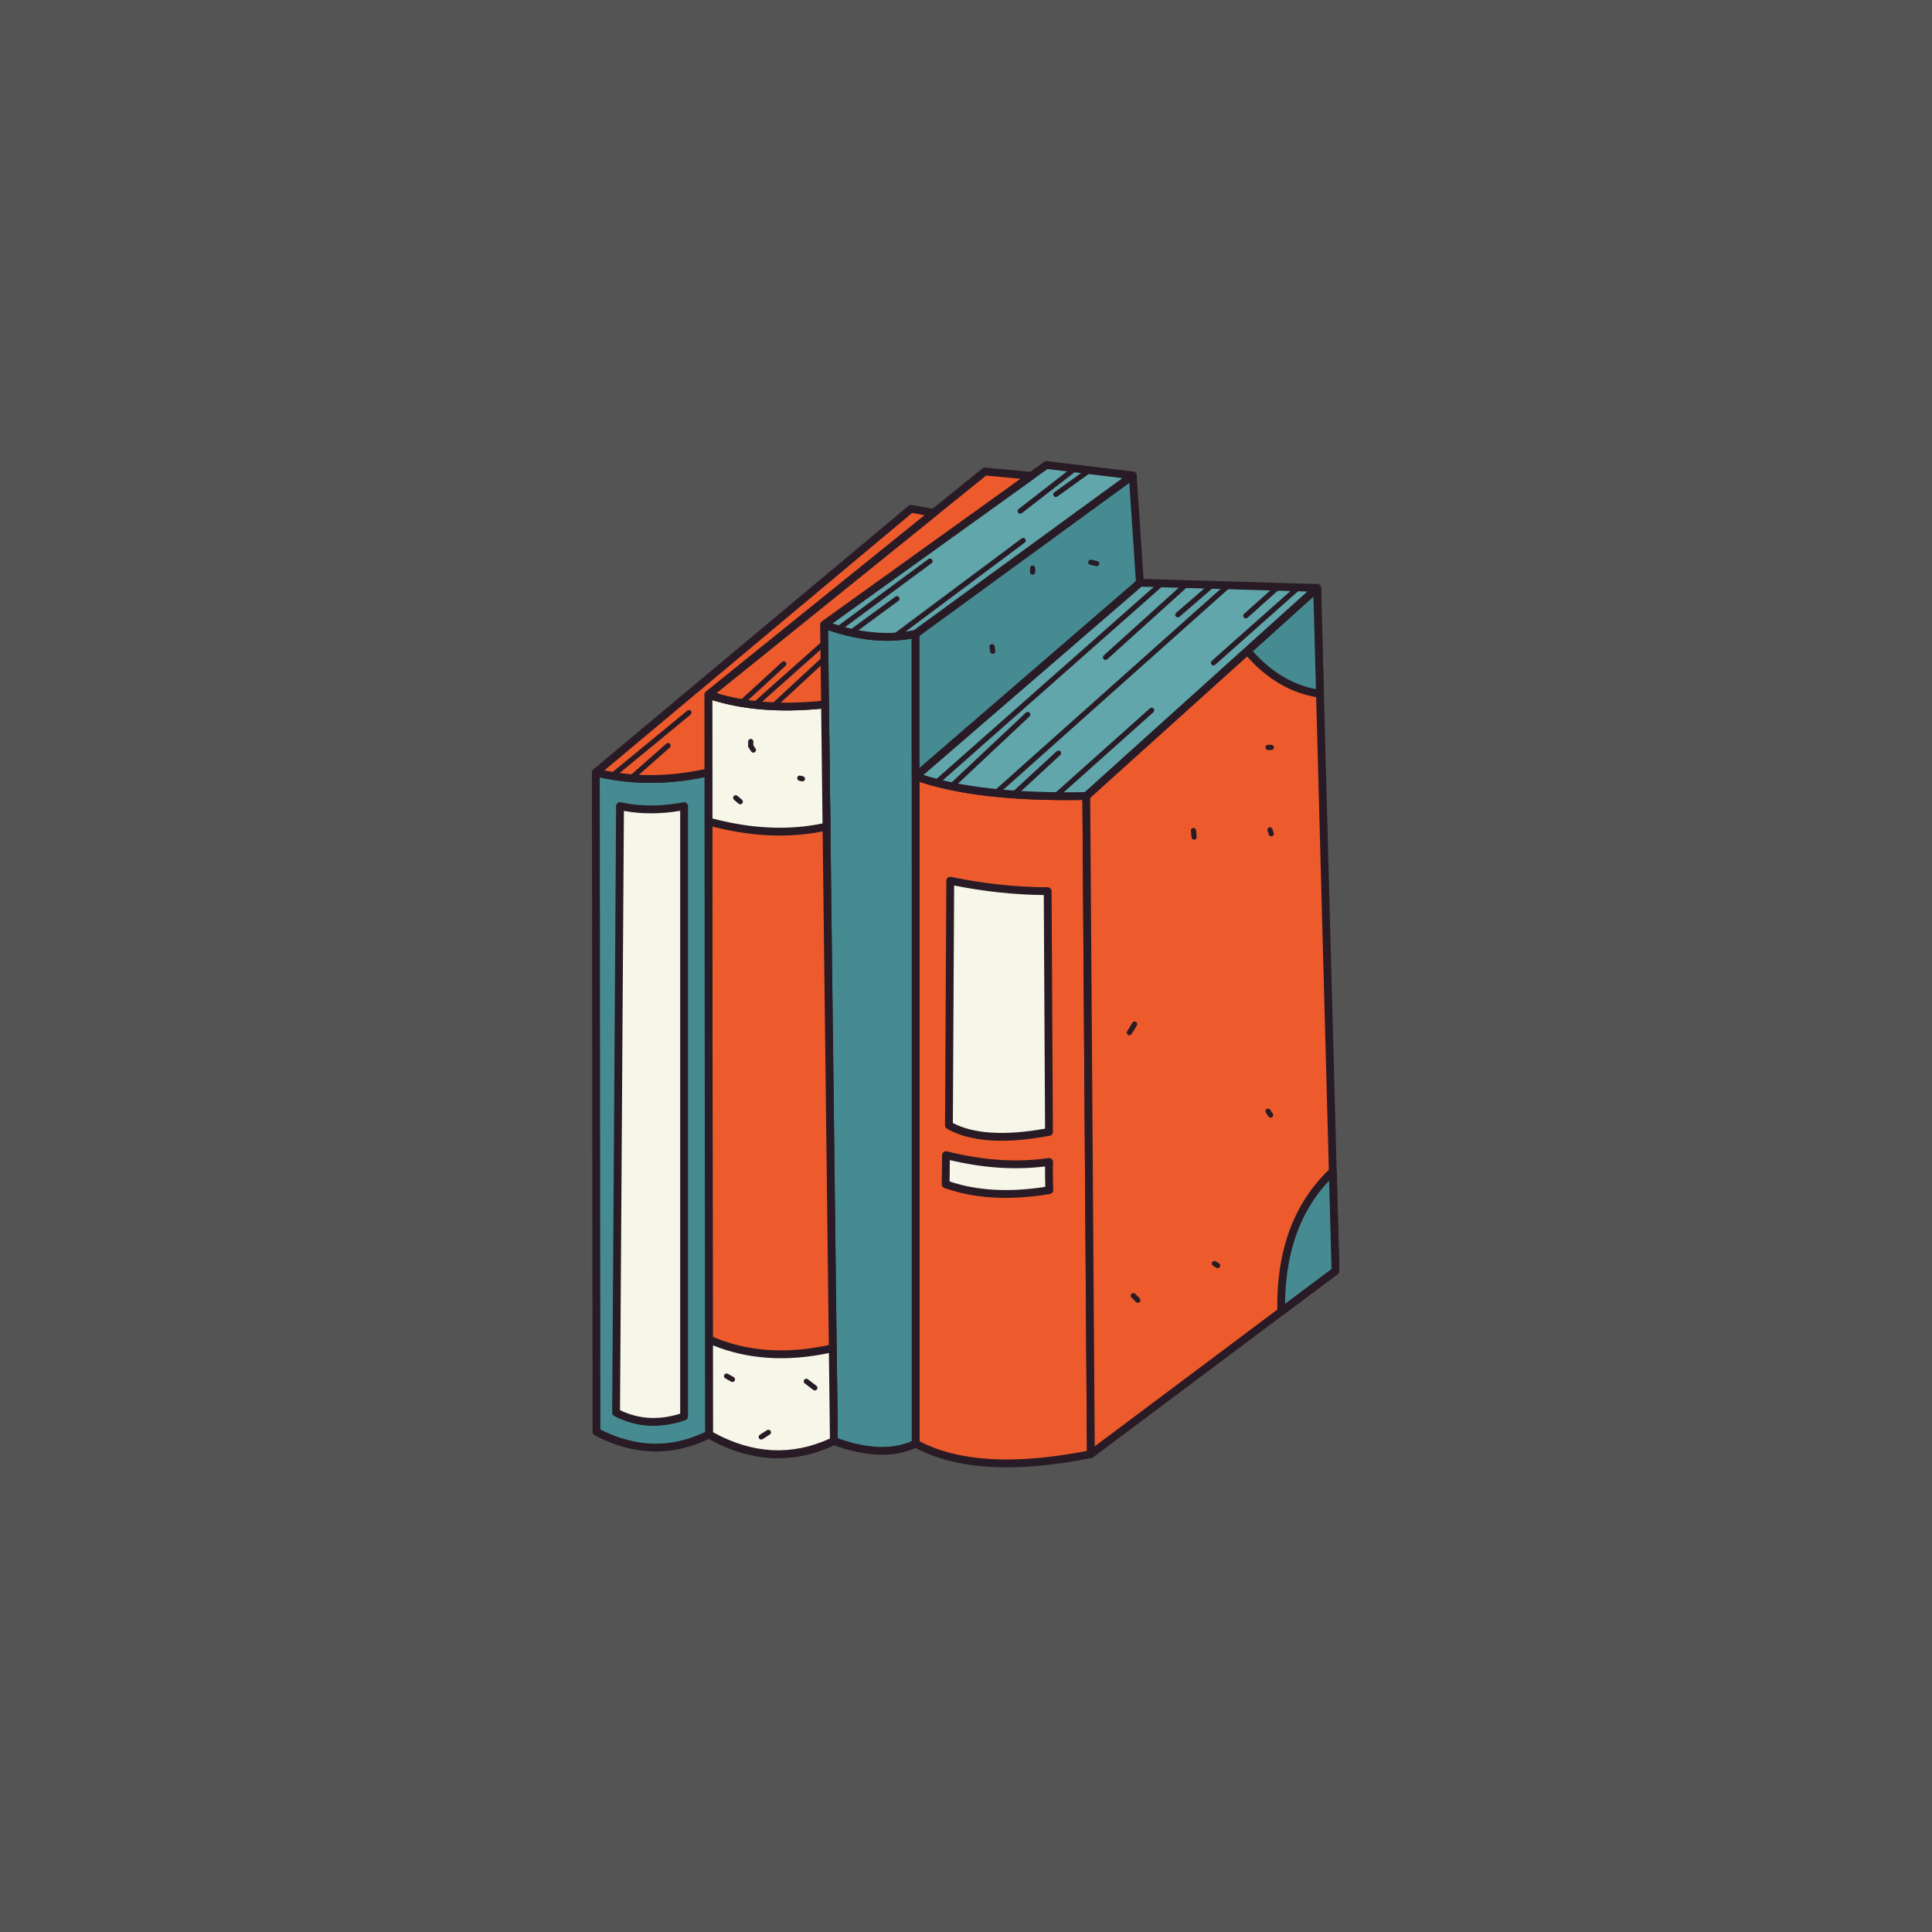 <svg xmlns="http://www.w3.org/2000/svg" width="500" zoomAndPan="magnify"
     viewBox="0 0 375 375" height="500" preserveAspectRatio="xMidYMid meet" version="1.0">
    <defs>
        <clipPath id="26004cb6e7">
            <path d="M 176.832 149.93 L 212.879 149.93 L 212.879 284.809 L 176.832 284.809 Z M 176.832 149.93 "
                  clip-rule="nonzero"/>
        </clipPath>
        <clipPath id="dd1ece1228">
            <path d="M 210 113.359 L 259.969 113.359 L 259.969 283 L 210 283 Z M 210 113.359 "
                  clip-rule="nonzero"/>
        </clipPath>
        <clipPath id="ca036237d5">
            <path d="M 247.402 226.117 L 259.969 226.117 L 259.969 255.578 L 247.402 255.578 Z M 247.402 226.117 "
                  clip-rule="nonzero"/>
        </clipPath>
        <clipPath id="0b45c478ec">
            <path d="M 159 89.488 L 221 89.488 L 221 125 L 159 125 Z M 159 89.488 " clip-rule="nonzero"/>
        </clipPath>
        <clipPath id="8f8364f6de">
            <path d="M 114.617 149 L 139 149 L 139 282 L 114.617 282 Z M 114.617 149 " clip-rule="nonzero"/>
        </clipPath>
        <clipPath id="63745e2a9f">
            <path d="M 114.617 98 L 182 98 L 182 152 L 114.617 152 Z M 114.617 98 " clip-rule="nonzero"/>
        </clipPath>
    </defs>
    <rect x="-37.5" width="450" fill="#ffffff" y="-37.5" height="450" fill-opacity="1"/>
    <rect x="-37.5" width="450" fill="#545454" y="-37.5" height="450" fill-opacity="1"/>
    <path fill="#ed5b2d"
          d="M 210.852 154.5 C 211.441 239.66 211.738 282.242 211.738 282.242 C 196.977 285.199 185.637 284.523 177.723 280.211 C 177.723 280.211 177.723 237.035 177.723 150.691 C 185.59 153.512 196.633 154.781 210.852 154.5 "
          fill-opacity="1" fill-rule="evenodd"/>
    <g clip-path="url(#26004cb6e7)">
        <path fill="#291b25"
              d="M 210.977 281.617 L 210.098 155.273 C 203.258 155.383 197.168 155.129 191.82 154.516 C 186.711 153.926 182.262 153.008 178.48 151.754 L 178.48 279.754 C 182.262 281.727 186.84 282.875 192.207 283.195 C 197.652 283.52 203.906 282.992 210.977 281.617 Z M 211.609 154.508 L 212.496 282.238 C 212.5 282.605 212.234 282.918 211.887 282.988 C 204.445 284.48 197.855 285.055 192.117 284.711 C 186.336 284.367 181.418 283.086 177.359 280.875 C 177.102 280.734 176.957 280.465 176.965 280.188 L 176.965 150.691 C 176.965 150.273 177.301 149.934 177.723 149.934 C 177.816 149.934 177.91 149.949 177.996 149.984 C 181.867 151.367 186.531 152.375 191.992 153.004 C 197.488 153.637 203.77 153.883 210.836 153.742 C 211.254 153.734 211.602 154.066 211.609 154.484 L 211.609 154.508 "
              fill-opacity="1" fill-rule="evenodd"/>
    </g>
    <path fill="#ed5b2d"
          d="M 211.738 282.242 C 211.738 282.242 227.562 270.391 259.211 246.688 C 259.211 246.688 258.023 202.496 255.656 114.121 C 255.656 114.121 240.723 127.582 210.852 154.5 C 211.441 239.66 211.738 282.242 211.738 282.242 "
          fill-opacity="1" fill-rule="evenodd"/>
    <g clip-path="url(#dd1ece1228)">
        <path fill="#291b25"
              d="M 259.664 247.293 L 212.199 282.844 C 212.074 282.941 211.914 283 211.742 283 C 211.324 283.004 210.98 282.664 210.98 282.246 L 210.094 154.559 C 210.074 154.332 210.16 154.098 210.34 153.934 L 255.148 113.559 C 255.277 113.441 255.449 113.367 255.641 113.363 C 256.059 113.352 256.406 113.684 256.414 114.102 L 259.969 246.672 C 259.973 246.906 259.871 247.141 259.664 247.293 Z M 212.488 280.734 L 258.441 246.316 L 254.941 115.789 L 211.609 154.84 L 212.488 280.734 "
              fill-opacity="1" fill-rule="evenodd"/>
    </g>
    <path fill="#468b91"
          d="M 256.207 134.664 L 255.656 114.121 L 242.109 126.328 C 246.164 131.113 250.863 133.891 256.207 134.664 "
          fill-opacity="1" fill-rule="evenodd"/>
    <path fill="#291b25"
          d="M 256.414 114.102 L 256.965 134.598 C 256.969 134.652 256.969 134.711 256.961 134.77 C 256.902 135.184 256.516 135.477 256.098 135.414 C 253.328 135.016 250.723 134.098 248.289 132.656 C 245.875 131.227 243.625 129.289 241.551 126.84 L 241.547 126.836 C 241.266 126.523 241.289 126.047 241.602 125.762 L 255.148 113.559 C 255.277 113.441 255.449 113.367 255.641 113.363 C 256.059 113.352 256.406 113.684 256.414 114.102 Z M 255.422 133.762 L 254.941 115.789 L 243.176 126.395 C 245.008 128.461 246.969 130.109 249.062 131.348 C 251.062 132.527 253.184 133.336 255.422 133.762 "
          fill-opacity="1" fill-rule="evenodd"/>
    <path fill="#468b91"
          d="M 248.668 254.582 L 259.211 246.688 L 258.691 227.375 C 251.812 233.852 248.469 242.918 248.668 254.582 "
          fill-opacity="1" fill-rule="evenodd"/>
    <g clip-path="url(#ca036237d5)">
        <path fill="#291b25"
              d="M 259.664 247.293 L 249.137 255.18 C 249.012 255.277 248.855 255.336 248.684 255.34 C 248.262 255.348 247.918 255.012 247.914 254.594 C 247.812 248.664 248.609 243.391 250.312 238.77 C 252.023 234.125 254.645 230.141 258.172 226.82 C 258.305 226.695 258.48 226.621 258.672 226.613 C 259.094 226.605 259.441 226.938 259.449 227.355 L 259.969 246.672 C 259.973 246.906 259.871 247.141 259.664 247.293 Z M 249.422 253.07 L 258.441 246.316 L 257.98 229.156 C 255.242 232.051 253.16 235.434 251.738 239.293 C 250.246 243.352 249.473 247.945 249.422 253.07 "
              fill-opacity="1" fill-rule="evenodd"/>
    </g>
    <path fill="#61a6ab"
          d="M 177.723 150.691 C 206.746 125.633 221.258 113.105 221.258 113.105 C 244.191 113.785 255.656 114.121 255.656 114.121 C 255.656 114.121 240.723 127.582 210.852 154.5 C 196.633 154.781 185.59 153.512 177.723 150.691 "
          fill-opacity="1" fill-rule="evenodd"/>
    <path fill="#291b25"
          d="M 221.531 113.871 L 179.223 150.402 C 182.836 151.57 187.098 152.441 191.992 153.004 C 197.414 153.629 203.602 153.875 210.551 153.75 L 253.738 114.824 Z M 177.227 150.117 L 220.762 112.531 C 220.918 112.398 221.109 112.336 221.301 112.348 L 255.676 113.363 C 256.094 113.375 256.426 113.723 256.414 114.145 C 256.41 114.359 256.312 114.551 256.164 114.688 L 211.359 155.066 C 211.203 155.207 211.008 155.27 210.816 155.262 C 203.688 155.398 197.352 155.152 191.82 154.516 C 186.246 153.875 181.461 152.836 177.469 151.406 C 177.074 151.266 176.867 150.828 177.008 150.434 C 177.055 150.309 177.129 150.199 177.227 150.117 "
          fill-opacity="1" fill-rule="evenodd"/>
    <path fill="#468b91"
          d="M 159.949 121.23 C 161.219 226.879 161.855 279.703 161.855 279.703 C 168.211 282.059 173.5 282.23 177.723 280.211 C 177.723 193.863 177.723 150.691 177.723 150.691 C 177.723 132.238 177.723 123.008 177.723 123.008 C 172.402 124.211 166.48 123.621 159.949 121.23 "
          fill-opacity="1" fill-rule="evenodd"/>
    <path fill="#291b25"
          d="M 161.098 279.711 L 159.191 121.281 C 159.184 121.18 159.199 121.074 159.238 120.973 C 159.379 120.578 159.812 120.375 160.207 120.52 C 163.414 121.691 166.469 122.422 169.367 122.711 C 172.246 123 174.977 122.852 177.555 122.27 C 177.609 122.258 177.664 122.25 177.723 122.25 C 178.141 122.25 178.48 122.59 178.48 123.008 L 178.48 280.211 C 178.48 280.492 178.32 280.766 178.047 280.895 C 175.828 281.957 173.332 282.445 170.566 282.355 C 167.832 282.27 164.84 281.621 161.59 280.418 L 161.59 280.414 C 161.305 280.309 161.098 280.035 161.098 279.711 Z M 160.723 122.312 L 162.605 279.164 C 165.523 280.203 168.191 280.762 170.613 280.84 C 172.957 280.914 175.074 280.543 176.965 279.719 L 176.961 123.941 C 174.5 124.398 171.918 124.492 169.215 124.223 C 166.504 123.953 163.672 123.316 160.723 122.312 "
          fill-opacity="1" fill-rule="evenodd"/>
    <path fill="#468b91"
          d="M 177.723 150.691 C 206.746 125.633 221.258 113.105 221.258 113.105 C 221.258 113.105 220.793 106.164 219.859 92.281 C 219.859 92.281 205.812 102.523 177.723 123.008 C 177.723 141.465 177.723 150.691 177.723 150.691 "
          fill-opacity="1" fill-rule="evenodd"/>
    <path fill="#291b25"
          d="M 221.754 113.68 L 178.219 151.266 C 178.086 151.383 177.91 151.449 177.723 151.449 C 177.301 151.449 176.965 151.109 176.965 150.691 L 176.961 123.008 C 176.965 122.777 177.07 122.547 177.273 122.395 L 219.367 91.703 C 219.484 91.602 219.641 91.535 219.809 91.523 C 220.227 91.496 220.59 91.812 220.617 92.23 L 222.016 113.055 C 222.031 113.285 221.941 113.52 221.754 113.68 Z M 178.48 149.035 L 220.473 112.781 L 219.195 93.707 L 178.48 123.395 L 178.48 149.035 "
          fill-opacity="1" fill-rule="evenodd"/>
    <path fill="#61a6ab"
          d="M 159.949 121.23 C 188.719 100.578 203.105 90.25 203.105 90.25 C 214.277 91.605 219.859 92.281 219.859 92.281 C 219.859 92.281 205.812 102.523 177.723 123.008 C 172.402 124.211 166.48 123.621 159.949 121.23 "
          fill-opacity="1" fill-rule="evenodd"/>
    <g clip-path="url(#0b45c478ec)">
        <path fill="#291b25"
              d="M 203.305 91.039 L 161.582 120.996 C 164.289 121.891 166.883 122.465 169.367 122.711 C 172.191 122.992 174.871 122.859 177.402 122.305 L 217.855 92.805 Z M 159.531 120.598 L 202.664 89.633 C 202.824 89.52 203.012 89.477 203.195 89.496 L 219.949 91.527 C 220.367 91.574 220.664 91.953 220.613 92.371 C 220.586 92.613 220.449 92.816 220.254 92.934 L 178.168 123.621 C 178.078 123.688 177.984 123.727 177.887 123.75 C 175.148 124.371 172.258 124.527 169.215 124.223 C 166.191 123.922 163.016 123.164 159.691 121.949 C 159.297 121.805 159.094 121.367 159.238 120.973 C 159.293 120.812 159.402 120.688 159.531 120.598 "
              fill-opacity="1" fill-rule="evenodd"/>
    </g>
    <path fill="#ed5b2d"
          d="M 160.137 136.723 C 161.281 232.043 161.855 279.703 161.855 279.703 C 153.895 283.5 145.812 283.074 137.609 278.434 C 137.609 278.434 137.566 230.562 137.484 134.82 C 143.66 137.008 151.211 137.641 160.137 136.723 "
          fill-opacity="1" fill-rule="evenodd"/>
    <path fill="#291b25"
          d="M 161.09 279.219 L 159.387 137.559 C 155.188 137.949 151.301 137.996 147.715 137.691 C 144.285 137.406 141.125 136.801 138.242 135.879 L 138.367 277.984 C 142.234 280.113 146.066 281.273 149.863 281.473 C 153.625 281.668 157.367 280.918 161.09 279.219 Z M 160.895 136.75 L 162.613 279.691 C 162.617 280 162.441 280.266 162.184 280.387 L 162.184 280.391 C 158.09 282.34 153.957 283.207 149.785 282.992 C 145.625 282.773 141.441 281.473 137.234 279.094 C 136.977 278.945 136.84 278.672 136.852 278.398 L 136.727 134.82 C 136.727 134.398 137.062 134.059 137.484 134.059 C 137.57 134.059 137.656 134.078 137.734 134.105 C 140.762 135.172 144.129 135.863 147.84 136.176 C 151.578 136.488 155.648 136.418 160.059 135.969 C 160.477 135.922 160.848 136.227 160.895 136.645 C 160.895 136.68 160.898 136.715 160.895 136.75 "
          fill-opacity="1" fill-rule="evenodd"/>
    <path fill="#f6f6e9"
          d="M 161.641 261.68 L 161.855 279.703 C 153.895 283.5 145.812 283.074 137.609 278.434 L 137.594 259.969 C 144.715 263.141 152.727 263.711 161.641 261.68 "
          fill-opacity="1" fill-rule="evenodd"/>
    <path fill="#291b25"
          d="M 161.09 279.219 L 160.891 262.621 C 156.695 263.5 152.695 263.809 148.891 263.535 C 145.195 263.273 141.684 262.469 138.352 261.117 L 138.367 277.984 C 142.234 280.113 146.066 281.273 149.863 281.473 C 153.625 281.668 157.367 280.918 161.09 279.219 Z M 162.398 261.703 L 162.613 279.691 C 162.617 280 162.441 280.266 162.184 280.387 L 162.184 280.391 C 158.09 282.34 153.957 283.207 149.785 282.992 C 145.625 282.773 141.441 281.473 137.234 279.094 C 136.977 278.945 136.84 278.672 136.852 278.398 L 136.836 259.969 C 136.836 259.551 137.176 259.211 137.594 259.211 C 137.703 259.211 137.809 259.234 137.902 259.277 C 141.379 260.828 145.078 261.738 148.996 262.016 C 152.934 262.297 157.09 261.938 161.473 260.938 C 161.879 260.844 162.289 261.102 162.379 261.512 C 162.395 261.578 162.398 261.641 162.398 261.703 "
          fill-opacity="1" fill-rule="evenodd"/>
    <path fill="#f6f6e9"
          d="M 160.137 136.723 L 160.422 160.434 C 153.367 162.027 145.73 161.699 137.504 159.441 L 137.484 134.82 C 143.66 137.008 151.211 137.641 160.137 136.723 "
          fill-opacity="1" fill-rule="evenodd"/>
    <path fill="#291b25"
          d="M 159.656 159.824 L 159.387 137.559 C 155.188 137.949 151.301 137.996 147.715 137.691 C 144.285 137.406 141.125 136.801 138.242 135.879 L 138.262 158.859 C 142.121 159.879 145.844 160.469 149.438 160.621 C 152.973 160.777 156.379 160.508 159.656 159.824 Z M 160.895 136.75 L 161.18 160.426 C 161.184 160.789 160.93 161.098 160.586 161.176 C 156.996 161.984 153.258 162.309 149.371 162.141 C 145.496 161.973 141.477 161.316 137.305 160.176 C 136.969 160.082 136.746 159.777 136.746 159.441 L 136.727 134.82 C 136.727 134.398 137.062 134.059 137.484 134.059 C 137.57 134.059 137.656 134.078 137.734 134.105 C 140.762 135.172 144.129 135.863 147.84 136.176 C 151.578 136.488 155.648 136.418 160.059 135.969 C 160.477 135.922 160.848 136.227 160.895 136.645 C 160.895 136.68 160.898 136.715 160.895 136.75 "
          fill-opacity="1" fill-rule="evenodd"/>
    <path fill="#ed5b2d"
          d="M 160.137 136.723 C 151.473 137.664 143.922 137.031 137.484 134.82 C 173.277 105.953 191.172 91.52 191.172 91.52 L 200.156 92.367 L 159.949 121.23 L 160.137 136.723 "
          fill-opacity="1" fill-rule="evenodd"/>
    <path fill="#291b25"
          d="M 148.039 136.195 C 151.57 136.492 155.348 136.438 159.371 136.035 L 159.191 121.258 C 159.184 121.012 159.293 120.77 159.508 120.617 L 198.066 92.934 L 191.41 92.305 L 139.055 134.527 C 141.848 135.371 144.84 135.926 148.039 136.195 Z M 160.215 137.477 C 155.832 137.957 151.73 138.031 147.914 137.715 C 144.074 137.391 140.516 136.664 137.238 135.539 C 136.84 135.402 136.629 134.973 136.762 134.574 C 136.816 134.414 136.918 134.285 137.043 134.199 L 190.699 90.926 C 190.867 90.793 191.074 90.742 191.273 90.766 L 200.227 91.613 C 200.645 91.652 200.949 92.02 200.91 92.438 C 200.891 92.672 200.766 92.867 200.59 92.992 L 160.715 121.617 L 160.895 136.715 C 160.898 137.109 160.602 137.434 160.215 137.477 "
          fill-opacity="1" fill-rule="evenodd"/>
    <path fill="#468b91"
          d="M 137.496 149.91 C 137.57 235.59 137.609 278.434 137.609 278.434 C 130.473 281.984 123.191 281.812 115.777 277.926 C 115.691 192.594 115.648 149.93 115.648 149.93 C 122.586 151.629 129.867 151.625 137.496 149.91 "
          fill-opacity="1" fill-rule="evenodd"/>
    <g clip-path="url(#8f8364f6de)">
        <path fill="#291b25"
              d="M 136.852 277.957 L 136.738 150.852 C 133.191 151.586 129.715 151.957 126.312 151.957 C 122.938 151.961 119.637 151.605 116.41 150.887 L 116.535 277.461 C 120 279.215 123.426 280.133 126.812 280.211 C 130.184 280.289 133.531 279.535 136.852 277.957 Z M 138.258 149.945 L 138.371 278.434 C 138.371 278.73 138.195 278.992 137.945 279.113 C 134.27 280.941 130.547 281.816 126.781 281.727 C 123.023 281.641 119.238 280.598 115.426 278.598 C 115.168 278.461 115.02 278.195 115.02 277.926 L 114.891 149.93 C 114.891 149.512 115.23 149.172 115.648 149.172 C 115.711 149.172 115.77 149.18 115.828 149.191 C 119.238 150.027 122.734 150.445 126.312 150.441 C 129.895 150.438 133.566 150.016 137.328 149.168 C 137.738 149.078 138.145 149.332 138.234 149.746 C 138.254 149.812 138.258 149.879 138.258 149.945 "
              fill-opacity="1" fill-rule="evenodd"/>
    </g>
    <path fill="#ed5b2d"
          d="M 139.289 135.402 C 138.676 135.223 138.07 135.027 137.484 134.82 L 181.211 99.555 L 176.828 98.758 L 115.648 149.93 C 122.586 151.629 129.867 151.625 137.496 149.91 L 137.484 134.82 C 138.078 135.023 138.68 135.215 139.293 135.391 L 139.289 135.402 "
          fill-opacity="1" fill-rule="evenodd"/>
    <g clip-path="url(#63745e2a9f)">
        <path fill="#291b25"
              d="M 136.727 134.871 C 136.719 134.77 136.73 134.668 136.766 134.566 C 136.816 134.418 136.914 134.297 137.031 134.211 L 179.441 100.004 L 177.043 99.566 L 117.316 149.527 C 120.254 150.141 123.25 150.445 126.312 150.441 C 129.707 150.438 133.184 150.059 136.738 149.301 Z M 139.074 136.133 C 138.801 136.051 138.523 135.969 138.242 135.875 L 138.258 149.875 C 138.273 150.238 138.027 150.57 137.664 150.652 C 133.797 151.52 130.012 151.957 126.312 151.957 C 122.625 151.961 119.023 151.535 115.512 150.68 C 115.344 150.648 115.184 150.559 115.066 150.418 C 114.797 150.094 114.84 149.617 115.16 149.348 L 176.34 98.176 L 176.344 98.176 C 176.508 98.035 176.734 97.969 176.965 98.012 L 181.312 98.801 C 181.496 98.824 181.676 98.918 181.801 99.078 C 182.066 99.406 182.016 99.883 181.688 100.148 L 139.055 134.527 L 139.504 134.66 C 139.906 134.777 140.137 135.199 140.02 135.602 L 140.004 135.66 C 139.863 136.039 139.457 136.246 139.074 136.133 "
              fill-opacity="1" fill-rule="evenodd"/>
    </g>
    <path fill="#f6f6e9"
          d="M 132.781 156.469 C 132.781 235.449 132.781 274.941 132.781 274.941 C 128.066 276.559 123.664 276.305 119.582 274.18 C 119.582 274.18 119.836 234.941 120.344 156.469 C 124.234 157.316 128.379 157.316 132.781 156.469 "
          fill-opacity="1" fill-rule="evenodd"/>
    <path fill="#291b25"
          d="M 132.023 274.391 L 132.023 157.379 C 128.191 158.023 124.551 158.027 121.098 157.398 L 120.344 273.711 C 123.973 275.473 127.863 275.699 132.023 274.391 Z M 133.543 156.52 L 133.543 274.941 C 133.543 275.273 133.328 275.555 133.027 275.66 L 133.031 275.66 C 128.105 277.352 123.508 277.082 119.23 274.855 C 118.949 274.707 118.797 274.41 118.824 274.113 L 119.586 156.465 C 119.586 156.047 119.93 155.707 120.348 155.711 C 120.402 155.711 120.453 155.715 120.504 155.727 C 124.293 156.551 128.34 156.551 132.641 155.723 C 133.051 155.645 133.449 155.914 133.531 156.328 C 133.543 156.395 133.547 156.457 133.543 156.52 "
          fill-opacity="1" fill-rule="evenodd"/>
    <path fill="#f6f6e9"
          d="M 203.352 172.977 C 203.523 204.129 203.605 219.707 203.605 219.707 C 195.016 221.312 188.543 220.891 184.188 218.438 C 184.188 218.438 184.273 202.605 184.441 170.945 C 190.84 172.281 197.145 172.961 203.352 172.977 "
          fill-opacity="1" fill-rule="evenodd"/>
    <path fill="#291b25"
          d="M 202.844 219.074 L 202.598 173.73 C 199.707 173.699 196.801 173.523 193.887 173.211 C 191.008 172.902 188.109 172.457 185.195 171.875 L 184.949 217.98 C 186.957 219.023 189.43 219.645 192.355 219.836 C 195.375 220.031 198.871 219.777 202.844 219.074 Z M 204.113 172.973 L 204.367 219.703 C 204.367 220.074 204.102 220.387 203.746 220.453 C 199.387 221.266 195.559 221.57 192.262 221.352 C 188.906 221.133 186.094 220.383 183.816 219.098 C 183.547 218.949 183.406 218.66 183.43 218.375 L 183.684 170.941 C 183.684 170.523 184.027 170.188 184.445 170.188 C 184.496 170.188 184.547 170.191 184.594 170.203 C 187.77 170.863 190.918 171.363 194.047 171.699 C 197.18 172.035 200.281 172.211 203.352 172.219 C 203.77 172.219 204.109 172.559 204.113 172.973 "
          fill-opacity="1" fill-rule="evenodd"/>
    <path fill="#f6f6e9"
          d="M 203.625 225.539 C 203.543 227.125 203.668 231.008 203.668 231.008 C 195.992 232.289 189.285 231.906 183.551 229.863 C 183.551 229.863 183.574 227.98 183.613 224.215 C 190.684 225.973 197.074 226.453 203.625 225.539 "
          fill-opacity="1" fill-rule="evenodd"/>
    <path fill="#291b25"
          d="M 202.891 230.363 C 202.867 229.426 202.828 227.688 202.844 226.406 C 199.816 226.773 196.816 226.844 193.766 226.637 C 190.711 226.426 187.605 225.938 184.363 225.176 L 184.316 229.324 C 186.977 230.215 189.844 230.75 192.922 230.922 C 196.031 231.102 199.352 230.914 202.891 230.363 Z M 204.387 225.598 C 204.305 227.164 204.43 230.977 204.43 230.988 C 204.438 231.371 204.16 231.695 203.793 231.754 C 199.902 232.406 196.25 232.637 192.84 232.441 C 189.414 232.246 186.234 231.629 183.301 230.578 C 182.969 230.465 182.77 230.141 182.793 229.805 L 182.859 224.207 C 182.863 223.789 183.203 223.453 183.621 223.453 C 183.684 223.457 183.738 223.461 183.797 223.477 C 187.289 224.344 190.609 224.895 193.867 225.117 C 197.113 225.344 200.301 225.234 203.523 224.785 C 203.938 224.73 204.324 225.02 204.379 225.434 C 204.387 225.488 204.387 225.543 204.387 225.598 "
          fill-opacity="1" fill-rule="evenodd"/>
    <path fill="#291b25"
          d="M 225.16 112.852 C 225.371 112.668 225.691 112.688 225.875 112.898 C 226.059 113.105 226.039 113.426 225.832 113.609 L 182.043 152.297 C 181.832 152.48 181.512 152.461 181.328 152.254 C 181.141 152.043 181.16 151.723 181.371 151.539 L 225.16 112.852 "
          fill-opacity="1" fill-rule="evenodd"/>
    <path fill="#291b25"
          d="M 185.008 152.977 C 184.805 153.172 184.484 153.16 184.293 152.957 C 184.102 152.754 184.109 152.434 184.312 152.238 L 199.133 138.324 C 199.336 138.133 199.656 138.141 199.852 138.348 C 200.043 138.551 200.031 138.871 199.828 139.062 L 185.008 152.977 "
          fill-opacity="1" fill-rule="evenodd"/>
    <path fill="#291b25"
          d="M 251.695 113.637 C 251.906 113.449 252.223 113.469 252.41 113.68 C 252.594 113.891 252.574 114.207 252.363 114.395 L 235.863 129.039 C 235.652 129.227 235.336 129.207 235.148 128.996 C 234.965 128.785 234.984 128.469 235.195 128.281 L 251.695 113.637 "
          fill-opacity="1" fill-rule="evenodd"/>
    <path fill="#291b25"
          d="M 193.613 154.285 C 193.406 154.473 193.086 154.453 192.898 154.242 C 192.711 154.035 192.73 153.715 192.941 153.527 L 238.121 113.234 C 238.328 113.051 238.652 113.066 238.836 113.277 C 239.02 113.484 239.004 113.809 238.797 113.992 L 193.613 154.285 "
          fill-opacity="1" fill-rule="evenodd"/>
    <path fill="#291b25"
          d="M 197.098 154.574 C 196.895 154.766 196.57 154.754 196.383 154.547 C 196.191 154.34 196.203 154.02 196.41 153.828 L 205.105 145.812 C 205.309 145.621 205.629 145.637 205.82 145.84 C 206.008 146.047 205.996 146.367 205.789 146.559 L 197.098 154.574 "
          fill-opacity="1" fill-rule="evenodd"/>
    <path fill="#291b25"
          d="M 205.215 154.902 C 205.008 155.086 204.688 155.07 204.5 154.863 C 204.312 154.656 204.332 154.336 204.539 154.148 L 223.195 137.492 C 223.406 137.305 223.723 137.32 223.91 137.531 C 224.098 137.738 224.078 138.059 223.871 138.246 L 205.215 154.902 "
          fill-opacity="1" fill-rule="evenodd"/>
    <path fill="#291b25"
          d="M 247.762 113.523 C 247.973 113.336 248.293 113.352 248.477 113.562 C 248.664 113.77 248.645 114.09 248.438 114.277 L 242.148 119.895 C 241.941 120.082 241.621 120.066 241.434 119.855 C 241.25 119.648 241.266 119.328 241.473 119.141 L 247.762 113.523 "
          fill-opacity="1" fill-rule="evenodd"/>
    <path fill="#291b25"
          d="M 235.008 113.141 C 235.223 112.957 235.539 112.977 235.723 113.191 C 235.906 113.402 235.883 113.723 235.672 113.906 L 228.941 119.711 C 228.73 119.895 228.41 119.871 228.227 119.66 C 228.043 119.449 228.066 119.129 228.281 118.945 L 235.008 113.141 "
          fill-opacity="1" fill-rule="evenodd"/>
    <path fill="#291b25"
          d="M 229.988 112.996 C 230.195 112.809 230.516 112.824 230.703 113.035 C 230.891 113.242 230.875 113.562 230.664 113.75 L 214.922 127.961 C 214.715 128.145 214.395 128.129 214.207 127.922 C 214.02 127.715 214.039 127.391 214.246 127.207 L 229.988 112.996 "
          fill-opacity="1" fill-rule="evenodd"/>
    <path fill="#291b25"
          d="M 162.938 122.527 C 162.711 122.695 162.391 122.648 162.227 122.426 C 162.059 122.199 162.105 121.883 162.332 121.715 L 180.203 108.512 C 180.43 108.344 180.746 108.391 180.91 108.613 C 181.078 108.84 181.031 109.156 180.805 109.324 L 162.938 122.527 "
          fill-opacity="1" fill-rule="evenodd"/>
    <path fill="#291b25"
          d="M 165.441 123.191 C 165.215 123.355 164.898 123.309 164.734 123.082 C 164.566 122.855 164.617 122.539 164.84 122.371 L 173.797 115.809 C 174.02 115.645 174.336 115.691 174.504 115.918 C 174.668 116.145 174.617 116.461 174.395 116.625 L 165.441 123.191 "
          fill-opacity="1" fill-rule="evenodd"/>
    <path fill="#291b25"
          d="M 198.289 104.512 C 198.512 104.344 198.832 104.391 199 104.613 C 199.164 104.836 199.121 105.156 198.895 105.324 L 173.902 123.984 C 173.68 124.148 173.363 124.105 173.191 123.879 C 173.027 123.656 173.07 123.336 173.297 123.172 L 198.289 104.512 "
          fill-opacity="1" fill-rule="evenodd"/>
    <path fill="#291b25"
          d="M 208.375 90.523 C 208.598 90.355 208.914 90.395 209.086 90.617 C 209.258 90.84 209.215 91.156 208.996 91.328 L 198.332 99.605 C 198.109 99.773 197.793 99.734 197.617 99.512 C 197.449 99.293 197.488 98.973 197.711 98.801 L 208.375 90.523 "
          fill-opacity="1" fill-rule="evenodd"/>
    <path fill="#291b25"
          d="M 211.188 90.855 C 211.414 90.691 211.73 90.742 211.895 90.969 C 212.059 91.199 212.004 91.512 211.781 91.676 L 205.234 96.375 C 205.008 96.539 204.691 96.488 204.527 96.262 C 204.363 96.035 204.414 95.719 204.645 95.555 L 211.188 90.855 "
          fill-opacity="1" fill-rule="evenodd"/>
    <path fill="#291b25"
          d="M 159.656 124.41 C 159.867 124.227 160.188 124.246 160.371 124.453 C 160.559 124.664 160.539 124.984 160.328 125.172 L 146.824 137.184 C 146.613 137.371 146.293 137.355 146.105 137.145 C 145.922 136.934 145.938 136.613 146.148 136.426 L 159.656 124.41 "
          fill-opacity="1" fill-rule="evenodd"/>
    <path fill="#291b25"
          d="M 144.223 136.809 C 144.016 137 143.695 136.988 143.508 136.781 C 143.316 136.574 143.332 136.254 143.539 136.062 L 151.793 128.48 C 152 128.289 152.32 128.305 152.512 128.508 C 152.699 128.715 152.684 129.035 152.48 129.227 L 144.223 136.809 "
          fill-opacity="1" fill-rule="evenodd"/>
    <path fill="#291b25"
          d="M 159.688 127.469 C 159.891 127.277 160.211 127.289 160.402 127.496 C 160.59 127.699 160.578 128.02 160.375 128.211 L 150.387 137.457 C 150.18 137.648 149.863 137.633 149.672 137.43 C 149.484 137.227 149.496 136.906 149.699 136.715 L 159.688 127.469 "
          fill-opacity="1" fill-rule="evenodd"/>
    <path fill="#291b25"
          d="M 119.137 150.973 C 118.918 151.152 118.602 151.121 118.422 150.906 C 118.246 150.688 118.277 150.371 118.492 150.191 L 133.41 137.922 C 133.625 137.746 133.945 137.773 134.121 137.992 C 134.301 138.207 134.27 138.527 134.055 138.703 L 119.137 150.973 "
          fill-opacity="1" fill-rule="evenodd"/>
    <path fill="#291b25"
          d="M 122.832 151.426 C 122.621 151.609 122.301 151.59 122.113 151.379 C 121.93 151.168 121.949 150.848 122.16 150.664 L 129.336 144.344 C 129.543 144.16 129.863 144.18 130.051 144.391 C 130.234 144.602 130.215 144.922 130.004 145.105 L 122.832 151.426 "
          fill-opacity="1" fill-rule="evenodd"/>
    <path fill="#291b25"
          d="M 246.02 161.23 C 245.934 160.965 246.078 160.68 246.34 160.594 C 246.605 160.504 246.895 160.648 246.98 160.914 L 247.234 161.676 C 247.324 161.941 247.18 162.227 246.914 162.316 C 246.648 162.402 246.363 162.258 246.273 161.992 L 246.02 161.23 "
          fill-opacity="1" fill-rule="evenodd"/>
    <path fill="#291b25"
          d="M 231.145 161.25 C 231.121 160.973 231.324 160.723 231.602 160.695 C 231.879 160.668 232.125 160.871 232.156 161.152 L 232.281 162.422 C 232.309 162.699 232.105 162.945 231.824 162.973 C 231.547 163 231.301 162.797 231.273 162.52 L 231.145 161.25 "
          fill-opacity="1" fill-rule="evenodd"/>
    <path fill="#291b25"
          d="M 246.121 145.582 C 245.84 145.582 245.613 145.355 245.613 145.074 C 245.613 144.793 245.84 144.566 246.121 144.566 L 246.758 144.566 C 247.035 144.566 247.266 144.793 247.266 145.074 C 247.266 145.355 247.035 145.582 246.758 145.582 L 246.121 145.582 "
          fill-opacity="1" fill-rule="evenodd"/>
    <path fill="#291b25"
          d="M 245.699 215.953 C 245.543 215.719 245.609 215.406 245.844 215.25 C 246.074 215.098 246.391 215.16 246.543 215.395 L 247.051 216.156 C 247.203 216.391 247.141 216.703 246.906 216.859 C 246.676 217.012 246.359 216.949 246.207 216.715 L 245.699 215.953 "
          fill-opacity="1" fill-rule="evenodd"/>
    <path fill="#291b25"
          d="M 219.793 198.52 C 219.941 198.281 220.254 198.207 220.492 198.352 C 220.73 198.5 220.805 198.812 220.66 199.051 L 219.645 200.703 C 219.496 200.941 219.184 201.016 218.945 200.867 C 218.707 200.723 218.633 200.41 218.777 200.172 L 219.793 198.52 "
          fill-opacity="1" fill-rule="evenodd"/>
    <path fill="#291b25"
          d="M 219.613 251.84 C 219.418 251.641 219.418 251.32 219.613 251.121 C 219.812 250.926 220.133 250.926 220.332 251.121 L 221.219 252.012 C 221.418 252.211 221.418 252.531 221.219 252.73 C 221.02 252.93 220.699 252.93 220.5 252.73 L 219.613 251.84 "
          fill-opacity="1" fill-rule="evenodd"/>
    <path fill="#291b25"
          d="M 235.453 245.695 C 235.211 245.551 235.133 245.238 235.277 245 C 235.422 244.762 235.734 244.684 235.973 244.824 L 236.605 245.207 C 236.848 245.348 236.926 245.66 236.781 245.902 C 236.637 246.141 236.324 246.219 236.09 246.074 L 235.453 245.695 "
          fill-opacity="1" fill-rule="evenodd"/>
    <path fill="#291b25"
          d="M 192.055 125.59 C 192.016 125.312 192.207 125.059 192.484 125.016 C 192.762 124.977 193.02 125.172 193.059 125.449 L 193.188 126.336 C 193.223 126.613 193.031 126.871 192.754 126.91 C 192.477 126.949 192.219 126.758 192.18 126.48 L 192.055 125.59 "
          fill-opacity="1" fill-rule="evenodd"/>
    <path fill="#291b25"
          d="M 211.613 109.633 C 211.34 109.574 211.168 109.305 211.227 109.031 C 211.289 108.758 211.559 108.586 211.832 108.645 L 212.977 108.898 C 213.246 108.957 213.418 109.23 213.359 109.504 C 213.297 109.777 213.027 109.945 212.754 109.887 L 211.613 109.633 "
          fill-opacity="1" fill-rule="evenodd"/>
    <path fill="#291b25"
          d="M 199.918 110.281 C 199.918 110.004 200.145 109.773 200.426 109.773 C 200.707 109.773 200.934 110.004 200.934 110.281 L 200.934 111.043 C 200.934 111.324 200.707 111.551 200.426 111.551 C 200.145 111.551 199.918 111.324 199.918 111.043 L 199.918 110.281 "
          fill-opacity="1" fill-rule="evenodd"/>
    <path fill="#291b25"
          d="M 145.211 143.93 C 145.211 143.652 145.441 143.422 145.719 143.422 C 146 143.422 146.227 143.652 146.227 143.93 L 146.227 144.668 L 146.648 145.301 C 146.805 145.535 146.742 145.852 146.508 146.004 C 146.273 146.16 145.961 146.094 145.805 145.863 L 145.316 145.129 C 145.25 145.043 145.211 144.938 145.211 144.82 L 145.211 143.93 "
          fill-opacity="1" fill-rule="evenodd"/>
    <path fill="#291b25"
          d="M 142.469 155.234 C 142.258 155.055 142.234 154.734 142.414 154.523 C 142.598 154.309 142.918 154.285 143.129 154.465 L 144.016 155.227 C 144.23 155.41 144.254 155.73 144.074 155.941 C 143.891 156.156 143.57 156.18 143.359 155.996 L 142.469 155.234 "
          fill-opacity="1" fill-rule="evenodd"/>
    <path fill="#291b25"
          d="M 155.117 151.535 C 154.848 151.465 154.68 151.191 154.746 150.918 C 154.816 150.648 155.09 150.48 155.363 150.551 L 155.871 150.676 C 156.141 150.746 156.309 151.02 156.238 151.293 C 156.172 151.562 155.895 151.727 155.625 151.66 L 155.117 151.535 "
          fill-opacity="1" fill-rule="evenodd"/>
    <path fill="#291b25"
          d="M 140.777 267.543 C 140.531 267.406 140.445 267.098 140.582 266.855 C 140.719 266.609 141.023 266.523 141.27 266.656 L 142.41 267.293 C 142.656 267.43 142.746 267.738 142.605 267.98 C 142.473 268.227 142.164 268.312 141.918 268.176 L 140.777 267.543 "
          fill-opacity="1" fill-rule="evenodd"/>
    <path fill="#291b25"
          d="M 148.023 279.336 C 147.789 279.488 147.473 279.418 147.324 279.18 C 147.176 278.945 147.246 278.633 147.477 278.484 L 148.875 277.594 C 149.109 277.445 149.422 277.512 149.574 277.75 C 149.723 277.984 149.652 278.297 149.418 278.445 L 148.023 279.336 "
          fill-opacity="1" fill-rule="evenodd"/>
    <path fill="#291b25"
          d="M 156.199 268.516 C 155.977 268.348 155.938 268.027 156.105 267.805 C 156.281 267.586 156.598 267.543 156.82 267.715 L 158.469 268.984 C 158.691 269.156 158.73 269.473 158.559 269.695 C 158.387 269.918 158.07 269.957 157.848 269.785 L 156.199 268.516 "
          fill-opacity="1" fill-rule="evenodd"/>
</svg>